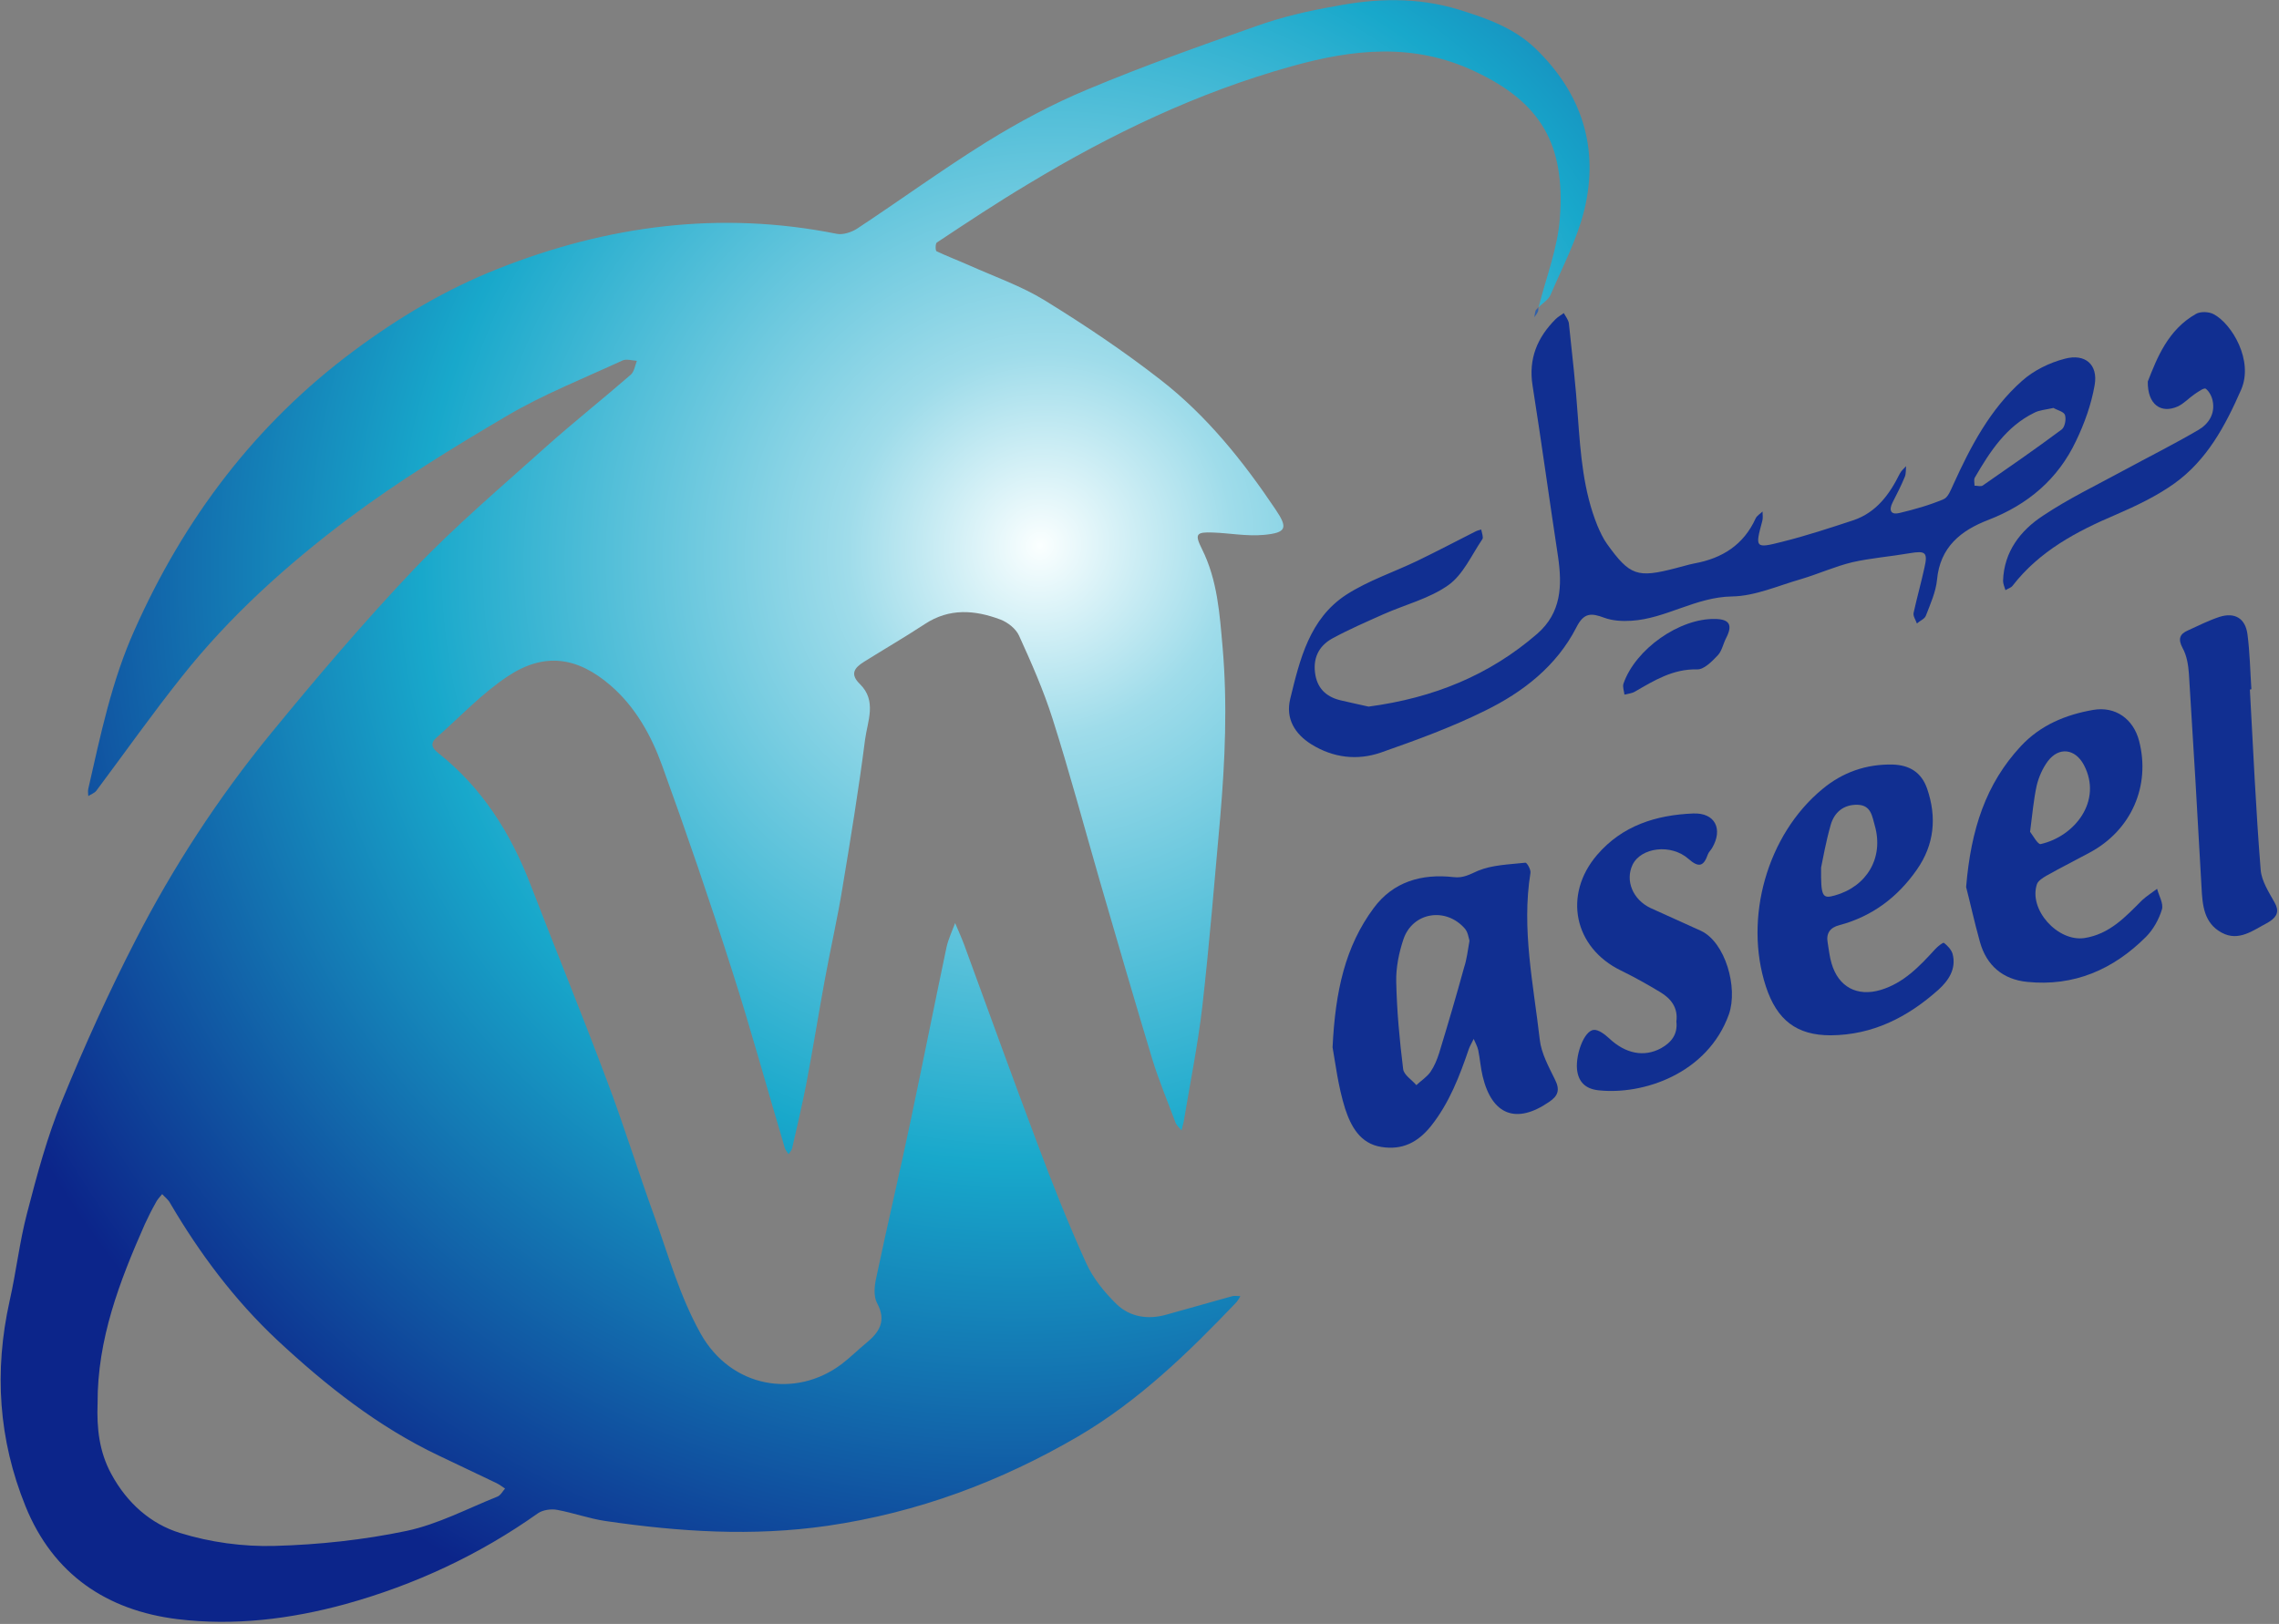<svg width="759" height="541" viewBox="0 0 759 541" fill="none" xmlns="http://www.w3.org/2000/svg">
<rect x="0" y="0" width="759" height="541" fill="#808080" stroke="none"/>
<g clip-path="url(#clip0_3598_11618)">
<path d="M512.4 102.4C514.9 92.5 518.8 82.6 519.5 72.6C521.3 48.2 513.3 34.1 491 23.7C470.8 14.2 450.8 16.3 430.1 22.1C398.9 30.8 370.1 44.6 342.6 61.2C332.2 67.4 322.1 74.1 312 80.8C311.5 81.1 311.5 83.5 311.9 83.7C315.5 85.4 319.2 86.8 322.8 88.4C331.3 92.2 340.2 95.3 348 100.1C361.3 108.3 374.3 117 386.6 126.6C401.9 138.5 414 153.6 424.8 169.7C429 175.9 428.5 177.5 420.8 178.2C415.2 178.7 409.5 177.6 403.9 177.4C398.4 177.2 397.8 177.9 400.3 182.9C405.5 193.3 406.2 204.6 407.2 215.9C408.8 234.6 408 253.4 406.4 272.1C404.5 293.3 402.8 314.4 400.4 335.5C398.9 348.3 396.3 361.1 394.2 373.8C394 374.7 393.7 375.7 393.5 376.6C392.8 375.7 391.9 375 391.5 374C388.9 367 386 360.1 383.8 353C377.8 333.1 372 313.2 366.2 293.2C361 275.2 356.2 257.2 350.5 239.3C347.5 229.9 343.5 220.8 339.4 211.8C338.4 209.5 335.6 207.3 333.2 206.4C324.7 203.2 316.2 202.5 308 207.9C301.3 212.3 294.4 216.3 287.7 220.5C284.5 222.5 283 224.6 286.4 227.9C292.1 233.5 288.9 240.3 288.1 246.4C286 262.9 283.3 279.3 280.6 295.6C278.9 306.1 276.5 316.4 274.6 326.9C272.5 338.3 270.7 349.8 268.5 361.2C267.1 368.4 265.4 375.5 263.8 382.6C263.6 383.3 263 383.9 262.6 384.5C262.2 383.8 261.6 383.2 261.4 382.5C255.5 362.8 250.1 342.9 243.8 323.3C236.5 300.4 228.7 277.6 220.5 255C216.9 245 211.6 235.5 203.4 228.4C192.3 218.8 181.3 217.2 169.1 225.3C160.5 231 153.2 238.8 145.4 245.7C143.2 247.6 143.8 249.2 146 250.9C160.5 262.4 170 277.4 176.6 294.5C185 316.3 193.9 338 202.1 359.9C207.8 374.9 212.5 390.3 218 405.4C222.7 418.5 226.4 431.8 233.3 444.2C243.5 462.5 265 465.9 280.2 454.5C283.1 452.3 285.7 449.7 288.5 447.4C292.9 443.8 295.3 440 292.1 434.1C290.9 431.9 291.2 428.5 291.8 425.8C295.5 408.1 299.7 390.5 303.4 372.8C307.4 353.8 311.2 334.7 315.2 315.7C315.8 312.9 317.1 310.2 318.1 307.5C319.1 309.9 320.2 312.3 321.1 314.7C329.2 336.8 337.2 359 345.5 381C350.5 394.4 355.8 407.7 361.7 420.7C364 425.8 367.8 430.5 371.9 434.5C376.3 438.7 382.2 439.7 388.3 438C395.7 435.9 403 433.9 410.4 431.8C411.2 431.6 412.2 431.8 413.1 431.8C412.7 432.5 412.3 433.2 411.8 433.8C395.8 450.6 379.2 466.7 359.1 478.5C333.2 493.6 305.7 503.9 275.6 508.3C250.6 511.9 226.2 510.3 201.6 506.7C196.2 505.9 191 504 185.6 503C183.6 502.6 180.8 503 179.2 504.1C159.6 518 138.1 528 115 534.4C96.7 539.4 77.9 541.7 59.1 539.4C35.6 536.5 17.7 524.5 8.5 501.8C-0.5 479.6 -2 456.8 3.2 433.4C5.4 423.7 6.5 413.7 9 404.2C12.3 391.5 15.7 378.7 20.7 366.6C28.1 348.5 36.2 330.6 45.1 313.3C57.6 288.9 72.6 265.9 90 244.6C105.4 225.8 121.1 207.3 137.8 189.7C151.6 175.2 167.1 162.1 182 148.7C191.2 140.5 200.8 132.9 210.1 124.8C211.2 123.8 211.5 121.8 212.1 120.2C210.5 120.1 208.6 119.5 207.3 120.1C194.3 126.1 180.9 131.4 168.7 138.6C150.7 149.2 132.8 160.2 116.1 172.7C95.6 188.1 76.5 205.3 60.5 225.5C50.7 237.8 41.6 250.7 32.1 263.4C31.5 264.2 30.3 264.6 29.4 265.2C29.4 264.4 29.2 263.6 29.4 262.8C33.5 244.8 37.2 226.8 44.8 209.9C61.3 172.8 85 141.3 117.8 116.9C132.7 105.8 148.5 96.4 165.7 89.6C202.2 75.1 239.8 70.1 278.7 77.9C280.7 78.3 283.5 77.4 285.4 76.2C299.8 66.7 313.8 56.5 328.4 47.4C339.2 40.7 350.6 34.6 362.4 29.7C380.8 22 399.6 15.3 418.4 8.7C426.8 5.7 435.7 3.6 444.5 2.1C458.2 -0.6 472 -1 485.8 3.2C495.2 6.1 504.2 9.3 511.3 16.1C526.8 31 532.7 49.3 527.6 70.1C525.2 79.8 520.4 88.9 516.4 98.2C515.7 99.9 513.7 101 512.4 102.4C512.4 102.4 512.3 102.3 512.4 102.4ZM32.5 467.5C32.2 475.7 33 483.6 37.1 491.1C42.3 500.7 50.2 507.7 60 510.7C70 513.8 81 515.3 91.5 515C106.2 514.6 121.1 513 135.4 510C145.8 507.8 155.6 502.6 165.6 498.6C166.7 498.2 167.4 496.8 168.2 495.9C167.3 495.3 166.4 494.6 165.4 494.1C159 491 152.5 488 146.1 484.9C125.9 475.3 108.6 461.6 92.4 446.5C78.1 433.1 66.5 417.6 56.6 400.7C56 399.6 54.9 398.8 54 397.8C53.2 398.8 52.3 399.7 51.8 400.8C50.5 403.1 49.3 405.5 48.2 407.9C39.8 426.9 32.4 446.2 32.5 467.5Z" fill="url(#paint0_radial_3598_11618)"/>
<path d="M455.8 235.4C477.5 232.5 496.1 224.9 512 211.1C520 204.1 520.3 195.1 518.9 185.5C516 166.5 513.4 147.4 510.4 128.4C509 119.5 512 112.4 518.1 106.3C518.9 105.5 519.9 105 520.8 104.3C521.4 105.4 522.3 106.5 522.5 107.7C523.6 118.1 524.8 128.5 525.5 138.9C526.4 151.2 527.3 163.5 532 175.1C532.9 177.2 533.9 179.4 535.2 181.2C542.8 191.8 545.3 192.6 558 189.3C560.1 188.8 562.2 188.1 564.3 187.7C573.6 186 580.7 181.5 584.7 172.7C585.1 171.8 586.2 171.2 587 170.4C587 171.5 587.2 172.6 586.9 173.6C584.5 182.5 584.5 182.8 593.5 180.5C601.5 178.5 609.4 175.9 617.3 173.3C624.9 170.7 629.3 164.7 632.7 157.8C633.2 156.8 634.1 156.1 634.8 155.3C634.7 156.5 634.8 157.8 634.4 158.8C633.2 161.7 631.8 164.5 630.3 167.4C629 170 629.7 171.6 632.6 170.9C637.6 169.7 642.6 168.3 647.3 166.3C648.8 165.7 649.7 163.2 650.5 161.5C656.3 148.7 662.8 136.3 673.4 126.9C677.3 123.4 682.6 120.8 687.7 119.5C694.5 117.7 698.8 121.5 697.6 128.3C696.5 134.7 694.2 141.1 691.4 146.9C685.4 159.6 675.4 168.1 662.2 173.2C653.1 176.7 646.1 182.2 645.1 193.2C644.7 197.2 642.9 201.2 641.4 205.1C641 206.2 639.4 206.8 638.4 207.7C638 206.5 637.1 205.3 637.3 204.2C638.4 199.2 639.8 194.2 640.9 189.2C642.1 184 641.3 183.4 636 184.3C629.6 185.4 623.1 185.9 616.9 187.3C611.1 188.7 605.6 191.2 599.9 192.9C592.2 195.1 584.5 198.6 576.8 198.7C564.7 198.9 554.8 206.1 543.3 206.8C540.3 207 537 206.8 534.3 205.8C530 204.2 527.5 204 525 209C518.4 221.9 507.2 230.6 494.5 236.8C483.4 242.3 471.6 246.6 459.9 250.7C452.1 253.4 444.1 252.5 436.8 248C431.2 244.5 428.1 239.4 429.7 232.8C432.9 219.7 436.1 206.1 448.4 198.1C455.7 193.4 464.2 190.6 472.1 186.8C478.5 183.7 484.8 180.4 491.1 177.2C491.8 176.8 492.6 176.6 493.3 176.4C493.5 177.5 494.1 179 493.7 179.6C490.1 184.9 487.3 191.4 482.4 194.9C476.1 199.4 468 201.4 460.8 204.6C455 207.2 449.2 209.7 443.7 212.7C439 215.3 437.1 219.6 438.1 225C439 229.8 442.2 232.4 446.9 233.4C449.8 234.1 453.2 234.8 455.8 235.4ZM683.9 135.9C681.3 136.5 679.2 136.6 677.5 137.5C668.1 142.1 662.7 150.5 657.7 159.1C657.3 159.8 657.6 160.9 657.6 161.8C658.6 161.8 659.8 162.2 660.4 161.7C669.2 155.6 678 149.5 686.6 143.1C687.7 142.3 688.2 139.6 687.7 138.2C687.3 137.1 685 136.6 683.9 135.9Z" fill="#112F91"/>
<path d="M443.8 348.9C444.7 330.2 448 315.3 457.5 302.5C464 293.7 473.5 291 484.1 292.2C487.3 292.6 489.5 291.3 492.2 290.1C497 288.1 502.6 288 508 287.4C508.5 287.3 509.9 289.7 509.7 290.8C506.7 309.5 510.7 327.9 512.8 346.3C513.3 350.9 515.8 355.4 517.9 359.7C519.6 363.1 518.9 365.1 515.9 367.1C505 374.6 496.9 371.5 493.8 358.6C493.1 355.7 492.9 352.7 492.3 349.8C492 348.5 491.3 347.3 490.8 346.1C490.3 347.2 489.6 348.3 489.2 349.4C486.1 358.5 482.7 367.4 476.6 375.1C472.2 380.6 467 383.2 460.1 382.1C452.9 381 449.9 375.1 448 369.4C445.6 361.8 444.7 353.8 443.8 348.9ZM489.4 313.4C489.1 312.4 488.9 310.6 487.9 309.4C481.6 302.1 470.5 303.8 467.4 312.9C465.9 317.4 464.9 322.3 465 327C465.2 336.7 466.1 346.4 467.3 356.1C467.5 358.1 470.2 359.7 471.7 361.5C473.3 360 475.2 358.8 476.4 357.1C477.7 355.2 478.6 353 479.3 350.8C482.2 341.3 485 331.8 487.6 322.3C488.5 319.6 488.8 316.8 489.4 313.4Z" fill="#112F91"/>
<path d="M609.7 344.9C598.4 344.9 591.8 339.9 588.1 328.6C580.7 305.9 588.5 278.1 606.9 262.9C613.6 257.3 621.5 254.5 630.4 254.7C636 254.9 639.9 257.3 641.8 262.7C645.1 272.3 644.2 281.4 638.4 289.7C632 298.9 623.5 305.3 612.6 308.2C609.5 309 608.1 310.9 608.7 314.1C609.1 316.4 609.3 318.7 610 321C612.3 328.8 618.5 332.1 626.3 329.8C634 327.5 639.3 321.9 644.5 316.2C645.3 315.3 647.1 313.9 647.4 314.1C648.6 315 649.9 316.4 650.3 317.8C651.6 322.8 648.9 326.7 645.6 329.7C635.3 338.9 623.7 344.8 609.7 344.9ZM606.5 289C606.4 298.7 606.9 299.5 611.1 298.3C621.8 295.3 627.4 285.7 624.4 275.1C623.5 272 623.2 268.2 618.6 268.1C614 268 610.9 270.6 609.7 274.8C608.1 280.4 607.1 286.1 606.5 289Z" fill="#112F91"/>
<path d="M654.8 295.5C656.4 276.2 661.4 261.1 673 248.6C679.5 241.6 687.9 238.1 697.1 236.5C704.5 235.2 710.5 239.5 712.4 246.8C716.3 261.8 709.8 276.6 696 284C691.2 286.6 686.4 289 681.6 291.7C680.4 292.4 678.8 293.4 678.4 294.5C675.5 303 685.3 313.8 694.2 312.5C702.6 311.2 707.9 305.4 713.4 299.9C714.9 298.5 716.7 297.4 718.4 296.1C719 298.4 720.6 301 720 303C719 306.3 717.1 309.7 714.7 312.1C703.8 323 690.7 328.7 675.1 327.1C667.1 326.3 661.6 321.7 659.4 313.8C657.5 307 656 300.1 654.8 295.5ZM676.1 277.1C676.9 278.1 678.7 281.4 679.6 281.2C691.1 278.6 700.3 266.7 694 254.8C691.1 249.4 685.7 248.7 682 253.6C680.3 255.9 679 258.8 678.3 261.7C677.3 266.3 676.9 270.9 676.1 277.1Z" fill="#112F91"/>
<path d="M558.3 340.3C558.9 335.8 556.6 332.7 552.9 330.5C548.6 327.9 544.3 325.5 539.8 323.3C524.2 315.7 520.5 298.1 531.9 284.8C540.3 275 551.6 271.5 563.9 271C571.2 270.7 573.9 276.2 570.2 282.5C569.8 283.2 569.1 283.8 568.8 284.6C567.4 288.6 565.8 289.2 562.3 286.1C556.5 281 546.5 282.3 543.7 288.1C541.2 293.4 543.8 299.7 549.7 302.5C555.3 305.1 560.9 307.5 566.5 310.1C574.6 313.9 578.9 329 575.8 337.9C568.7 357.7 547.2 364.9 532.2 363.2C528 362.7 525.6 360.4 525.2 356.1C524.8 351 527.6 343.5 530.7 343.1C532.3 342.9 534.5 344.6 535.9 345.9C541.3 351 547.5 352.3 553.2 349.2C556.6 347.3 558.8 344.6 558.3 340.3Z" fill="#112F91"/>
<path d="M749.3 229.7C750.4 249.7 751.3 269.8 752.9 289.8C753.2 293.5 755.6 297.2 757.5 300.6C759.1 303.4 758.5 305.2 756 306.9C755.7 307.1 755.4 307.3 755.2 307.4C750.4 309.9 745.6 313.8 739.9 310.7C734 307.5 733.5 301.6 733.2 295.6C731.9 271.9 730.5 248.2 729 224.5C728.8 221.6 728.3 218.4 726.9 215.9C725.3 212.9 725.9 211.2 728.7 210C732.2 208.4 735.6 206.7 739.2 205.5C744.3 203.9 747.8 206 748.5 211.3C749.3 217.4 749.4 223.5 749.8 229.6C749.6 229.7 749.4 229.7 749.3 229.7Z" fill="#112F91"/>
<path d="M715.3 127.1C718.4 119.2 722 109.9 731.3 104.6C732.8 103.7 735.7 103.8 737.3 104.7C743.3 107.9 750.6 120.1 746.4 129.8C741.1 141.9 735 153.3 724.1 161.1C718.2 165.3 711.5 168.5 704.8 171.4C691.6 177 679.2 183.6 670.3 195.1C669.8 195.8 668.7 196.1 667.9 196.6C667.6 195.6 667.1 194.5 667.1 193.5C667.4 183.8 672.9 176.7 680.4 171.8C688.9 166.1 698.3 161.6 707.3 156.7C715.6 152.2 724 148 732.2 143.2C735.6 141.2 737.8 137.8 736.9 133.5C736.6 132 735.7 130.3 734.6 129.5C734 129.1 732.1 130.5 730.9 131.3C729 132.6 727.4 134.4 725.3 135.4C719.7 137.9 715.2 134.8 715.3 127.1Z" fill="#112F91"/>
<path d="M571.3 206.2C576 206.3 577.1 208.2 574.9 212.5C573.9 214.4 573.5 216.8 572.1 218.3C570.2 220.3 567.5 223.1 565.2 223C557.2 222.8 550.9 226.7 544.5 230.4C543.5 231 542.2 231.1 541 231.4C540.9 230.2 540.3 228.8 540.7 227.7C544.7 216.2 559.4 205.9 571.3 206.2Z" fill="#112F91"/>
<path d="M512.3 102.3C512.3 102.8 512.4 103.3 512.2 103.8C511.9 104.5 511.4 105.1 511 105.7C511.1 105 511.2 104.2 511.4 103.5C511.6 103.1 512.1 102.8 512.3 102.3C512.3 102.3 512.4 102.4 512.3 102.3Z" fill="#3060AA"/>
</g>
<defs>
<radialGradient id="paint0_radial_3598_11618" cx="0" cy="0" r="1" gradientUnits="userSpaceOnUse" gradientTransform="translate(346 181.5) rotate(133.911) scale(446.265 437.124)">
<stop stop-color="#FBFFFF"/>
<stop offset="0.146" stop-color="#9FDCEA"/>
<stop offset="0.469" stop-color="#18A8CB"/>
<stop offset="0.875" stop-color="#0C258A"/>
</radialGradient>
<clipPath id="clip0_3598_11618">
<rect width="758.3" height="540.2" fill="white"/>
</clipPath>
</defs>
</svg>
